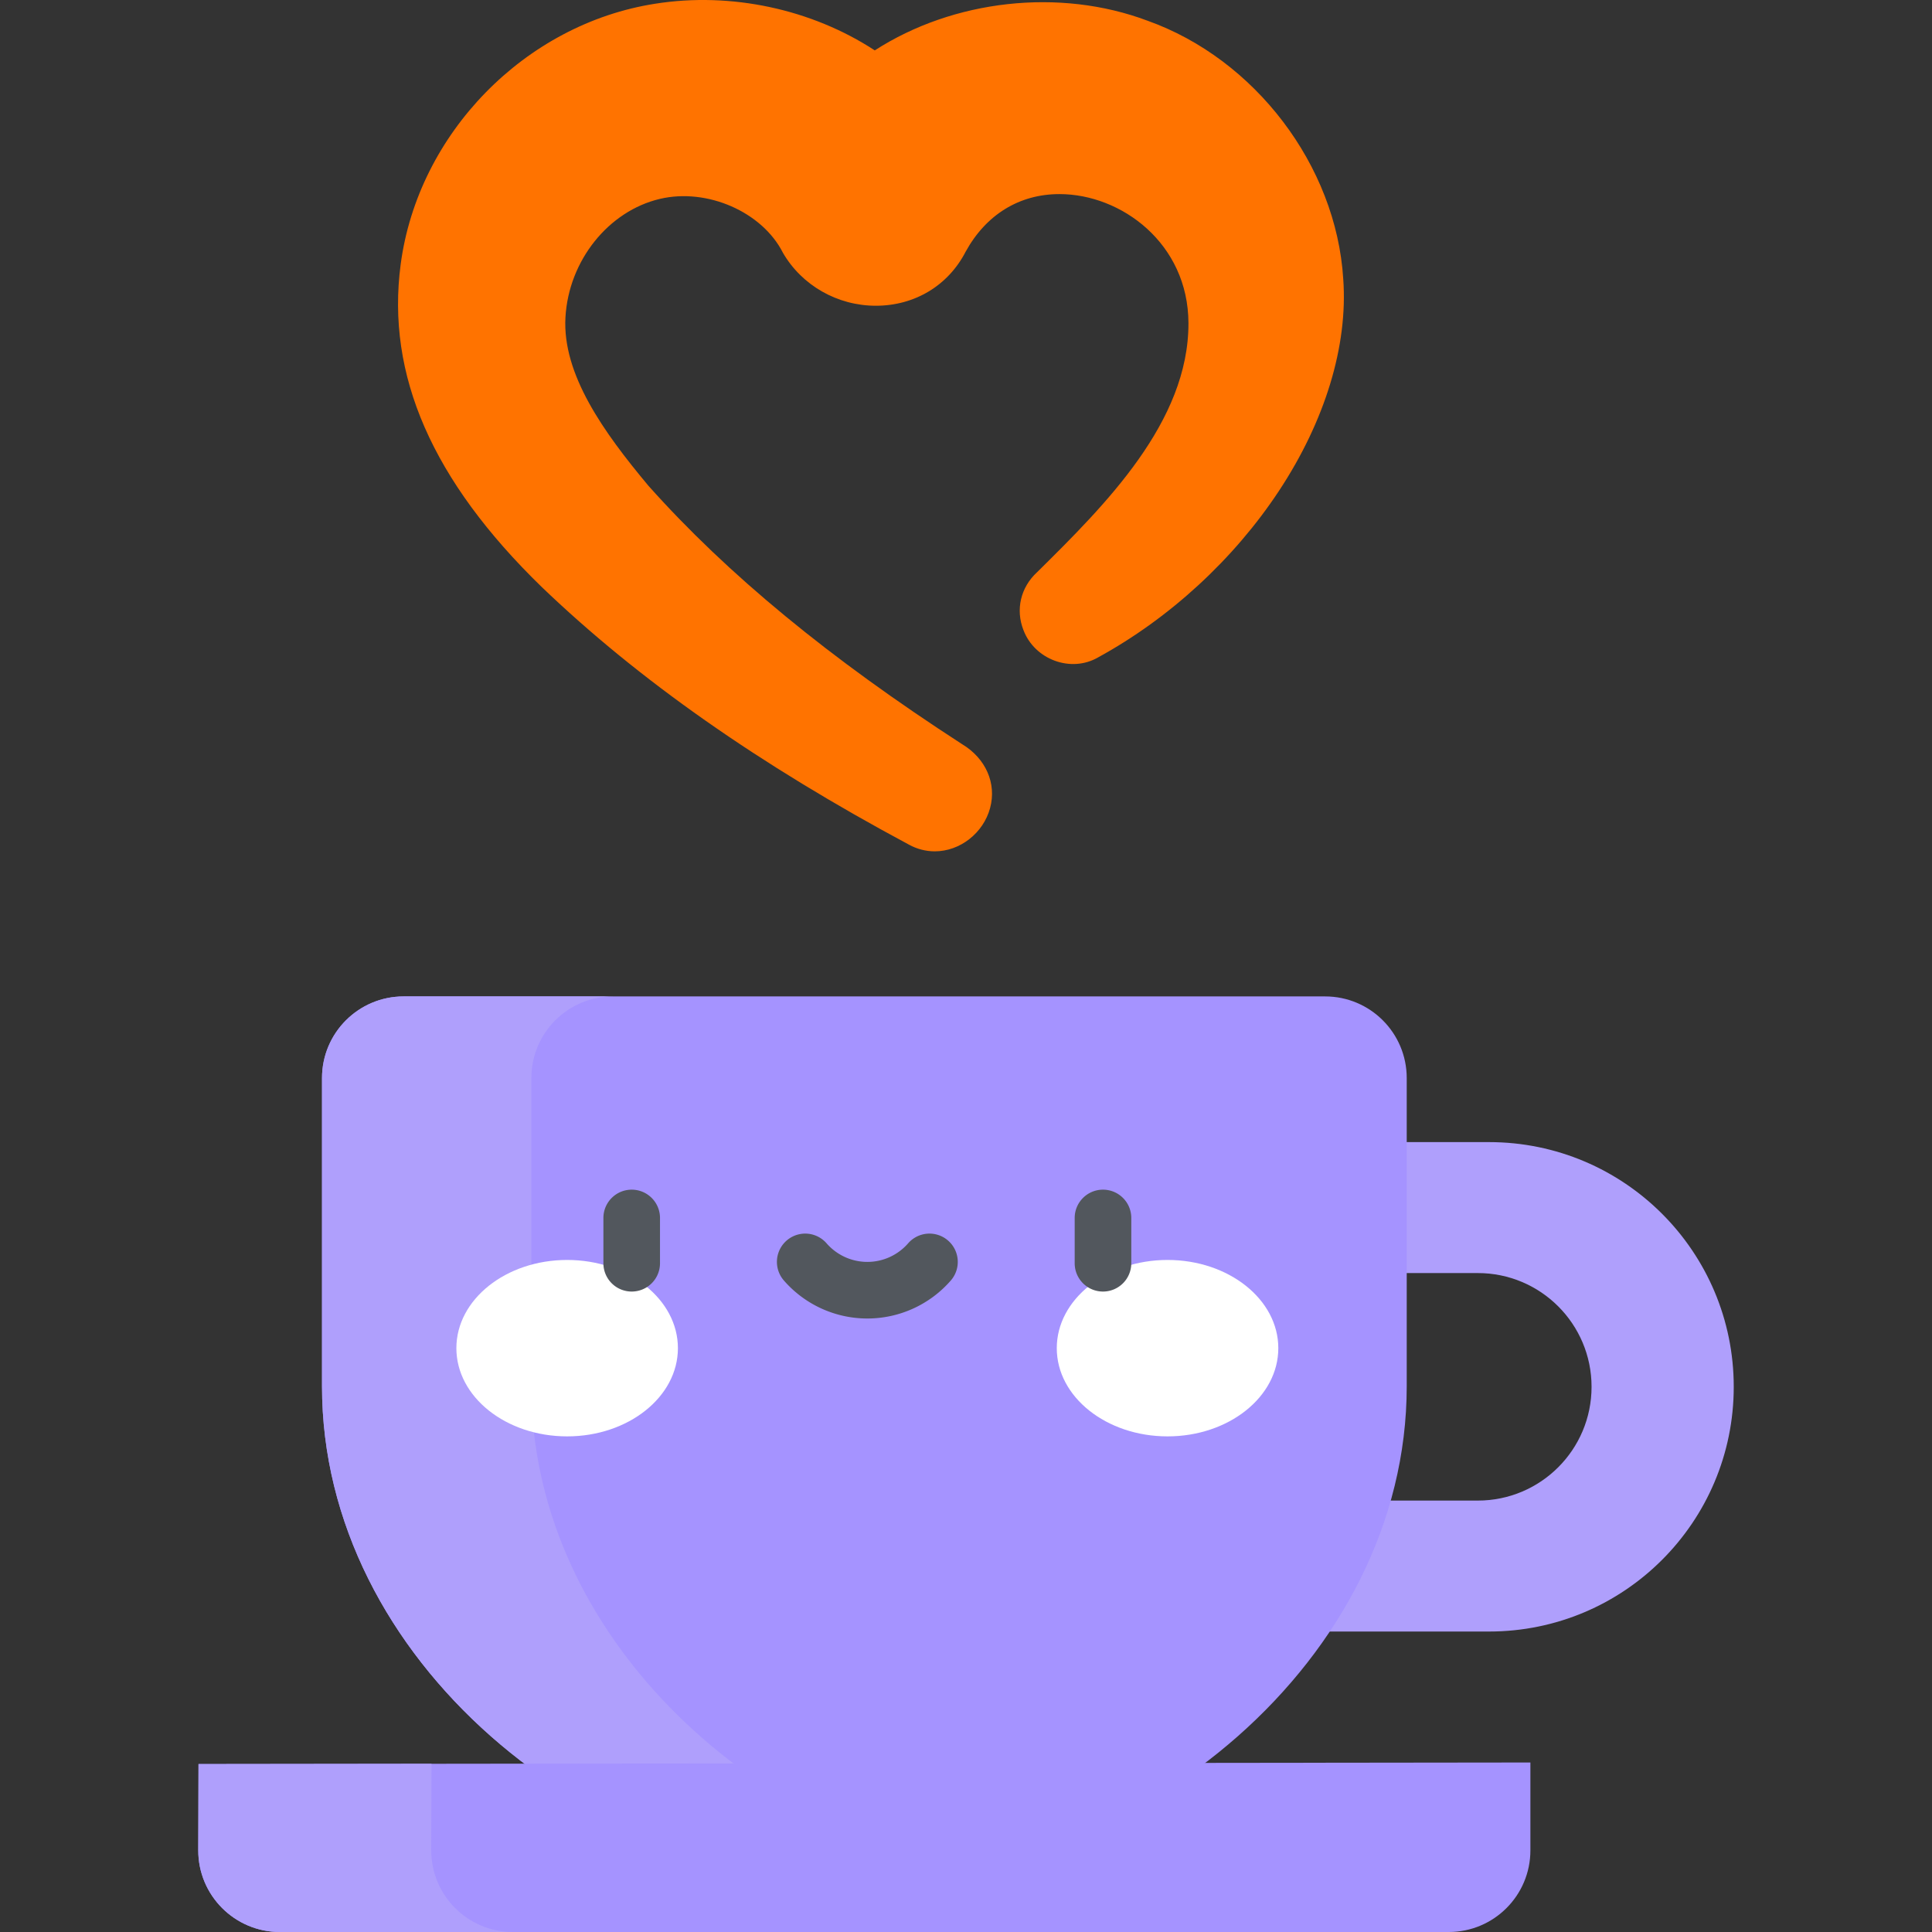 <svg xmlns="http://www.w3.org/2000/svg" version="1.1" xmlns:xlink="http://www.w3.org/1999/xlink" width="512" height="512" x="0" y="0" viewBox="0 0 512.005 512.005" style="enable-background:new 0 0 512 512" xml:space="preserve" class=""><rect x="0" y="0" width="512.005" height="512.005" fill="#333333" stroke="none"/><g><path fill="#af9ffc" d="M394.613 302.673h-68.265v34.705h65.289c16.65 0 30.147 13.497 30.147 30.147s-13.497 30.147-30.147 30.147h-65.289v34.705h68.265c35.817 0 64.852-29.035 64.852-64.852s-29.035-64.852-64.852-64.852z" opacity="1" data-original="#bae1f6" class=""></path><path fill="#a593ff" d="M229.048 498.491c-72.408 0-143.711-58.698-143.711-131.106v-81.688c0-11.948 9.686-21.634 21.634-21.634h244.196c11.948 0 21.634 9.686 21.634 21.634v81.688c-.001 72.408-71.346 131.106-143.753 131.106z" opacity="1" data-original="#ceeafb" class=""></path><path fill="#af9ffc" d="M140.818 367.385v-81.688c0-11.948 9.686-21.634 21.634-21.634H106.97c-11.948 0-21.634 9.686-21.634 21.634v81.688c0 72.408 71.303 131.106 143.711 131.106 9.315 0 18.611-.978 27.742-2.826-61.833-12.511-115.971-65.187-115.971-128.28z" opacity="1" data-original="#bae1f6" class=""></path><path fill="#a593ff" d="M405.574 467.083v23.289c0 11.948-9.686 21.634-21.634 21.634H74.174c-11.972 0-21.668-9.724-21.634-21.696l.066-22.813z" opacity="1" data-original="#ceeafb" class=""></path><path fill="#af9ffc" d="m114.283 490.309.066-22.885-61.743.073-.066 22.813c-.035 11.972 9.661 21.696 21.634 21.696h61.743c-11.972-.001-21.668-9.725-21.634-21.697z" opacity="1" data-original="#bae1f6" class=""></path><path fill="#ff7300" d="M247.72 225.616c-2.342 0-4.678-.599-6.759-1.733-39.848-21.331-71.71-43.681-97.401-68.325-29.032-28.218-41.245-56.166-37.379-85.483 4.575-34.686 32.967-63.746 67.512-69.098 20.037-3.159 41.39 1.434 58.134 12.375 20.8-13.411 48.927-16.641 72.277-7.865 28.415 10.114 50.011 38.346 51.872 68.432 1.283 17.65-4.776 37.614-17.06 56.213-11.921 18.049-28.925 33.701-47.883 44.072-7.215 4.195-16.855.6-19.806-7.227-2.126-5.418-.756-11.281 3.575-15.299l.129-.119c17.903-17.703 40.123-39.722 40.024-65.964-.08-21.098-17.805-34.157-34.181-34.157-10.625 0-19.453 5.421-24.866 15.266-4.624 8.971-13.508 14.323-23.793 14.323-10.185 0-19.625-5.383-24.636-14.048-5.469-10.822-20.073-17.215-32.575-14.277-13.651 3.208-24.202 16.354-25.053 31.402-.853 15.072 10.061 30.363 22.006 44.649 20.846 23.372 48.031 45.766 83.091 68.45 6.293 3.771 9.211 10.396 7.441 16.937-1.797 6.649-7.967 11.476-14.669 11.476z" opacity="1" data-original="#fcf2d0" class=""></path><g fill="#fff"><ellipse cx="150.301" cy="357.281" rx="29.355" ry="23.377" fill="#ffffff" opacity="1" data-original="#ffffff"></ellipse><ellipse cx="309.414" cy="357.281" rx="29.355" ry="23.377" fill="#ffffff" opacity="1" data-original="#ffffff"></ellipse></g><g fill="#424952"><path d="M167.409 342.278a7.499 7.499 0 0 1-7.5-7.5v-12c0-4.143 3.357-7.5 7.5-7.5s7.5 3.357 7.5 7.5v12a7.5 7.5 0 0 1-7.5 7.5zM292.306 342.278a7.499 7.499 0 0 1-7.5-7.5v-12c0-4.143 3.357-7.5 7.5-7.5s7.5 3.357 7.5 7.5v12a7.5 7.5 0 0 1-7.5 7.5zM229.858 349.421a29.34 29.34 0 0 1-22.119-10.073 7.5 7.5 0 0 1 11.309-9.855c2.729 3.132 6.67 4.929 10.811 4.929s8.08-1.796 10.81-4.928a7.498 7.498 0 0 1 10.581-.728 7.5 7.5 0 0 1 .728 10.581 29.342 29.342 0 0 1-22.12 10.074z" fill="#52575d" opacity="1" data-original="#424952" class=""></path></g></g></svg>